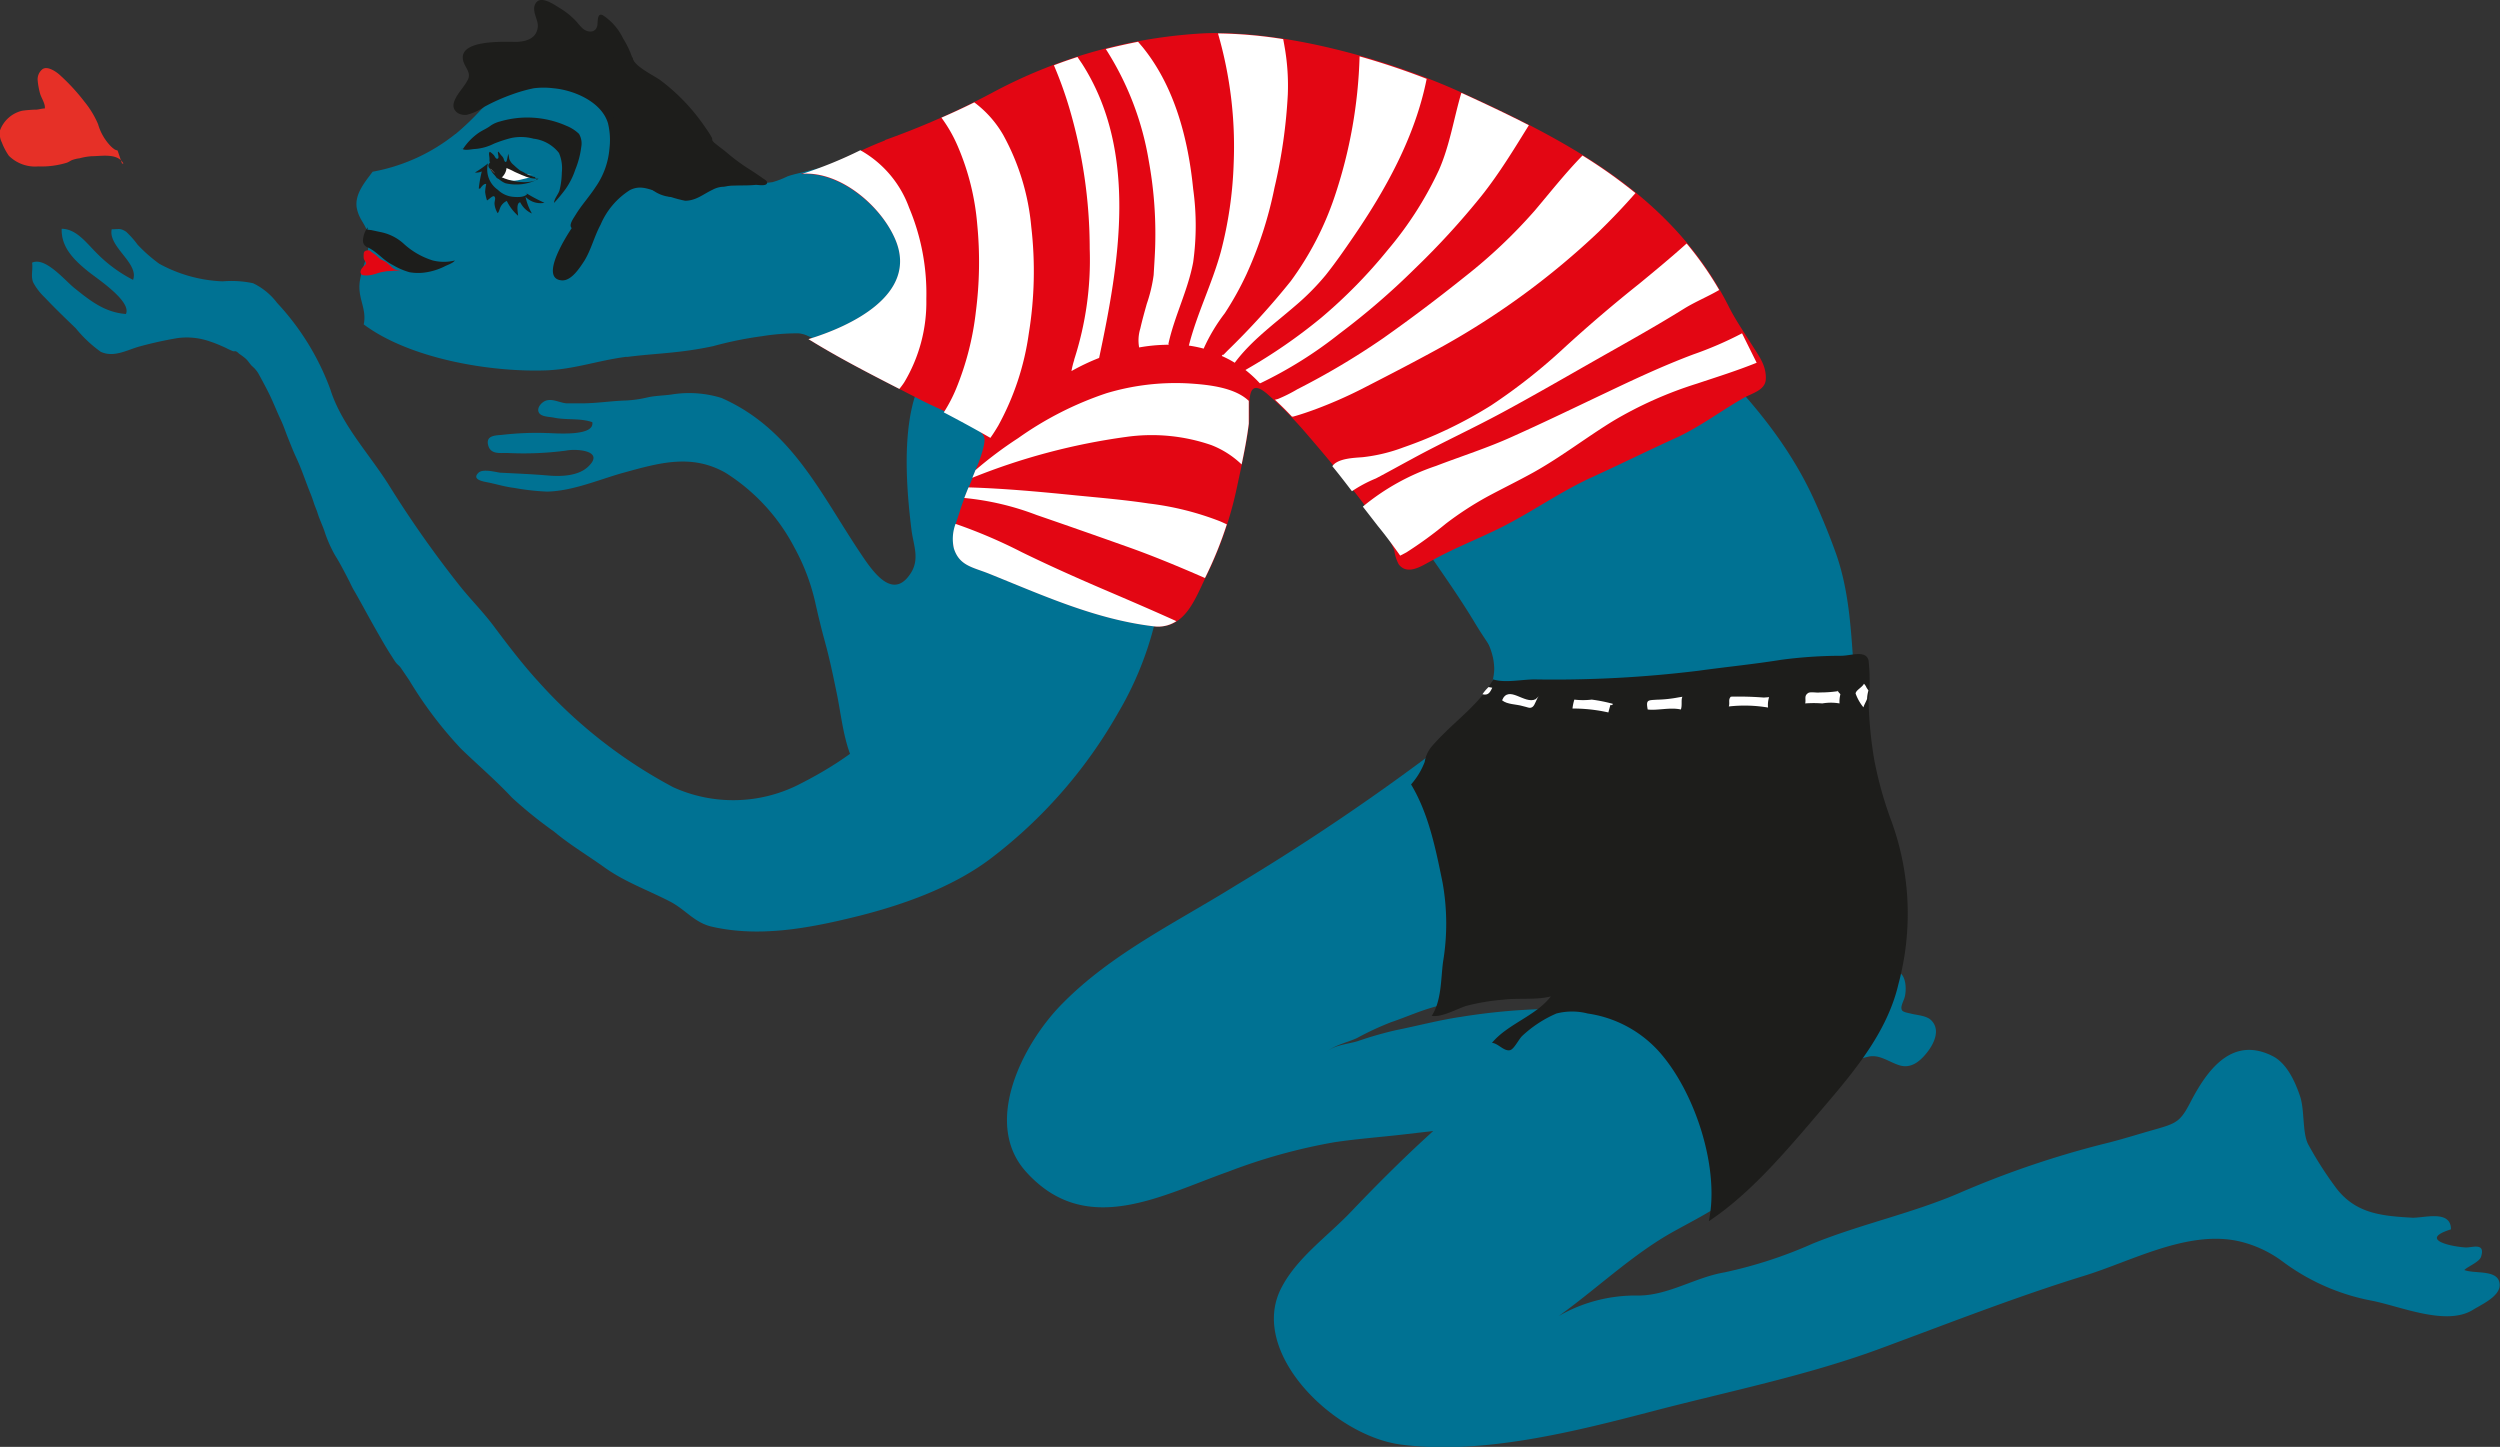 <svg xmlns="http://www.w3.org/2000/svg" viewBox="0 0 254.93 147.54"><rect x="0" y="0" width="254.93" height="147.54" fill="#333333" stroke="none"/><defs><style>.cls-1{fill:#007293;}.cls-2{fill:#1d1d1b;}.cls-3{fill:#e30613;}.cls-4{fill:#fff;}.cls-5{fill:#e63027;}</style></defs><g id="Ebene_2" data-name="Ebene 2"><g id="Ebene_1-2" data-name="Ebene 1"><path class="cls-1" d="M107.09,48.91c.09.67-.77,1.93-1.06,2.62-.84,2-1.52,3.93-2.22,6-.6,1.74-.92,3.54-1.57,5.26-.85,2.26-1.81,4.43-2.82,6.62A36.84,36.84,0,0,1,94,77.81c-1.36,1.58-2.72,4.28-5,2.47C86.15,78,86,73.91,85.31,70.62c-.37-1.79-.72-3.48-1.2-5.22-.35-1.27-.65-2.52-.94-3.8A21.43,21.43,0,0,0,81,55.82a19.87,19.87,0,0,0-7-7.6c-3.51-2-6.83-1-10.48,0-2.49.7-5.08,1.84-7.71,1.91a24.09,24.09,0,0,1-3.39-.38c-.87-.1-1.76-.37-2.62-.55-.52-.1-1.75-.29-1-1,.42-.41,1.67-.08,2.18,0,1.62.08,3.28.15,4.93.29,1.26.11,3.15.08,4.16-1,1.56-1.57-1.37-1.75-2.35-1.54a33,33,0,0,1-6,.24c-.82,0-1.7.14-1.94-.79s.58-1,1.37-1.05a30.12,30.12,0,0,1,4.64-.19c.73,0,4.87.4,4.61-1.11-1.27-.44-2.6-.19-3.91-.46-.47-.1-1.35-.07-1.56-.56s.34-1.06.78-1.19c.67-.2,1.39.24,2.06.29.51,0,1.11,0,1.57,0,1.4,0,2.82-.22,4.22-.28A12,12,0,0,0,66,40.53c.77-.18,1.69-.19,2.47-.3a11.14,11.14,0,0,1,5.1.35c7.17,3.16,10.09,9.75,14.2,15.87,1.22,1.83,3.25,4.8,5.06,2.06,1-1.48.31-2.92.12-4.45-.55-4.41-1.14-11.63,1.24-15.7.5-.83.65-1,1.61-.81a8.37,8.37,0,0,1,3.57,2c1.28,1,3,1.8,4.11,3s1.48,3,3.3,3.18"/><path class="cls-1" d="M175,113.06a4.93,4.93,0,0,1,1.57-1,11.13,11.13,0,0,1,1.41-.2c.86-.21,1.69-.59,2.56-.83,2.18-.61,4.23-1.37,6.37-2.13a26.22,26.22,0,0,1,3.65-1.16c1.11-.22,2,.52,3.07.87,1.24.42,2.17-.4,2.87-1.28s1.41-2.3.44-3.28c-.49-.5-1.44-.52-2.08-.69-.22-.06-.76-.13-.9-.33-.24-.36.2-1,.29-1.45.19-.9.08-2.48-1-2.55-.19.37-1.09,1.82-1.59,1.82-.81,0-.11-1.71-.26-2.24s-1-2-1.61-1.7c-.38.18-.37.75-.44,1.1a2.6,2.6,0,0,1-.67,1.38c-.81-.53.57-2.25-1-2.58-1.1-.24-1.67,1.43-2,2.14a14.12,14.12,0,0,1-1.49,3.14,25,25,0,0,1-2.21,2.4c-1.31,1.3-2.16,3-3.56,4.15-.41.36-.95.72-1.11,1.27a1.62,1.62,0,0,0,.62,1.74"/><path class="cls-1" d="M46.43,13.67A18.91,18.91,0,0,1,38,17.51c-.74,1-1.92,2.34-1.6,3.79s1.22,1.67,1.19,3.43c0,1.49-.91,3-.94,4.45s.75,2.45.44,3.9c4.61,3.45,12.73,4.88,18.53,4.69,2.9-.1,5.31-1,8.2-1.38l.19,0c1.84-.24,3.69-.33,5.53-.56,1.06-.13,2.16-.31,3.21-.54a37.63,37.63,0,0,1,4.9-1,23.07,23.07,0,0,1,3.77-.3,2.94,2.94,0,0,1,.79.19l.76.34a8.18,8.18,0,0,0,1.93.82,7.37,7.37,0,0,0,3.37-.1c.52-.16,1-.33,1.55-.52a2.53,2.53,0,0,0,.51-.22,2,2,0,0,0,.93-.75,4.33,4.33,0,0,1,.7-1.06A9.69,9.69,0,0,0,93.58,30a16.19,16.19,0,0,0,.72-2.84,6.18,6.18,0,0,0-.57-3.56A20.23,20.23,0,0,0,92,20.18a7.82,7.82,0,0,0-2.15-2.48,5.47,5.47,0,0,0-1.7-.64,8.32,8.32,0,0,0-3.58-.13c-.84.18-1.66.35-2.47.57-.59.16-1.22.28-1.81.49a9.12,9.12,0,0,1-1.5.58c-.57.09-1.19.11-1.78.19s-1.23.09-1.85.12a16,16,0,0,1-3.79-.11c-2.79-.5-2.46-2.22-3.84-4.49a16.2,16.2,0,0,0-4.41-4.61C57.93,6,53.23,6.75,49,11.24a26.81,26.81,0,0,1-2.55,2.43"/><path class="cls-2" d="M63.52,3.89a5.74,5.74,0,0,0-2.07-2.35c-.57-.24-.48.64-.53,1-.12.85-1,.83-1.54.33-.3-.28-.52-.61-.82-.9A7.86,7.86,0,0,0,57.11.84c-.55-.33-1.9-1.32-2.45-.56s.26,1.7.18,2.48c-.12,1.13-1.12,1.48-2.17,1.51-1.31,0-6.21-.27-5.39,2.08.2.56.75,1.09.45,1.73-.38.8-1.09,1.4-1.41,2.26s.39,1.46,1.27,1.37a5.44,5.44,0,0,0,1.8-.82,19.64,19.64,0,0,1,2.85-1.27A15.36,15.36,0,0,1,54.43,9a8,8,0,0,1,2,0c2.14.19,4.94,1.41,5.57,3.58a7.25,7.25,0,0,1,.15,2.54,8,8,0,0,1-1.45,4c-.62.95-1.41,1.81-2,2.78-.28.46-1,1.4,0,1.49.25,0,.51-.07.76-.05s.64.22.8.1.24-.6.31-.79a6.78,6.78,0,0,1,.69-1.27c.77-1.27,1.62-2.94,3.4-2.7a4.63,4.63,0,0,1,1.85.67,3.57,3.57,0,0,0,1.69.71,4.48,4.48,0,0,0,1.75-.16c.42-.16,1.11-.57,1.2-1s-.2-.75-.43-1.14a19,19,0,0,0-1.42-1.92c-.42-.56-.79-1.14-1.27-1.68a8.17,8.17,0,0,1-1.12-1.57c-.29-.56-.67-1.13-.9-1.71s-.43-1.2-.61-1.79c-.07-.23-.09-.47-.14-.7a9,9,0,0,0-.45-1.12,4.68,4.68,0,0,1-.16-.83A9.6,9.6,0,0,0,63.52,3.89Z"/><path class="cls-2" d="M37.46,23.46c-.09-.08.26,0,.39,0l.93.2a4.92,4.92,0,0,1,2.35,1.16,7.81,7.81,0,0,0,3,1.74,4.67,4.67,0,0,0,2.26,0c-.24.31-.75.44-1.1.63a6.5,6.5,0,0,1-1.78.57,5.14,5.14,0,0,1-1.75,0,7,7,0,0,1-1.69-.73c-1-.49-1.59-1.34-2.54-1.79a.73.73,0,0,1-.51-.82,2.37,2.37,0,0,1,.48-1.24"/><path class="cls-2" d="M47.2,15.21a6,6,0,0,1,1.68-1.71c.37-.24.75-.39,1.1-.65a2.88,2.88,0,0,1,1-.46,9.83,9.83,0,0,1,6.78.44,4,4,0,0,1,1.28.82A1.92,1.92,0,0,1,59.27,15a8.92,8.92,0,0,1-.6,2.28,7.65,7.65,0,0,1-1,2,15.91,15.91,0,0,1-1.17,1.41c0-.41.42-.86.55-1.26a8.13,8.13,0,0,0,.24-1.83,4,4,0,0,0-.29-2,3.88,3.88,0,0,0-2.61-1.46,4.89,4.89,0,0,0-2.25-.07,13.56,13.56,0,0,0-1.77.58,5.14,5.14,0,0,1-1.89.54c-.36,0-1.2.25-1.44-.1"/><path class="cls-2" d="M53.76,19.78c-.29.36-1,.33-1.44.29a2.57,2.57,0,0,1-1.56-.72,2.52,2.52,0,0,1-1-2.69,10.22,10.22,0,0,1-1.33.93,1.3,1.3,0,0,0,.7-.11,13.09,13.09,0,0,0-.31,1.75.8.8,0,0,0,.15,0c.1-.18.39-.53.61-.47a5.44,5.44,0,0,0-.11.81,4.52,4.52,0,0,0,.19.87c.27-.13.76-.76.83-.21,0,.18-.08.39-.06.59a2.11,2.11,0,0,0,.32.92c.14-.13.21-.51.33-.71a1.36,1.36,0,0,1,.6-.54A4.74,4.74,0,0,0,52.83,22c0-.25-.24-1.32.22-1.37a2.44,2.44,0,0,0,1.19,1.14,5.66,5.66,0,0,1-.65-1.7,2.12,2.12,0,0,0,1.93.61,16.3,16.3,0,0,1-2-1.07"/><path class="cls-2" d="M55,8.54a11.45,11.45,0,0,1,2.72.13,7.57,7.57,0,0,1,3,.89A6.93,6.93,0,0,1,63,16.05c-.68,2.51-2.5,4.37-4.1,6.36-.56.7-4.18,6-1.61,6.18,1,.07,1.87-1.35,2.3-2,.7-1.14,1-2.47,1.65-3.67a7.74,7.74,0,0,1,3-3.54c1-.49,1.72-.16,2.76.15a12.78,12.78,0,0,0,2.86.94c1.12,0,1.86-.68,2.78-1.11a2.6,2.6,0,0,1,1-.31c.34,0,.64-.12,1-.14h.7c.58,0,1.17,0,1.74-.06.25,0,1.18.18,1.14-.25,0-.19-.34-.35-.49-.46-.41-.3-.85-.58-1.28-.86a19.73,19.73,0,0,1-2.35-1.73c-.38-.32-.79-.6-1.17-.92a1.17,1.17,0,0,1-.3-.33c0-.11,0-.22-.08-.33a7.82,7.82,0,0,0-.55-.86,20.09,20.09,0,0,0-4.62-4.9c-.68-.51-2.82-1.49-2.86-2.34"/><path class="cls-1" d="M30.15,46.54c-.28-.6-.52-1.24-.77-1.85s-.47-1.31-.77-1.93c-.44-.93-.8-1.89-1.27-2.81-.32-.63-.66-1.26-1-1.88a3,3,0,0,0-.64-.74c-.22-.22-.38-.51-.62-.73s-.47-.37-.71-.54a1.18,1.18,0,0,0-.31-.24c-.09,0-.18,0-.27,0a6.71,6.71,0,0,1-.77-.35c-.51-.23-1-.45-1.55-.63a7.11,7.11,0,0,0-3.39-.36,39,39,0,0,0-3.81.84c-1.25.33-2.64,1.19-4,.55a13,13,0,0,1-2.54-2.39c-1.11-1.07-2.19-2.11-3.18-3.16a6,6,0,0,1-1.17-1.53c-.26-.69,0-1.28-.11-2,1.33-.64,3.32,1.78,4.3,2.57,1.63,1.31,3.1,2.49,5.27,2.66.61-1.31-3-3.64-3.85-4.34-1.5-1.21-2.76-2.49-2.7-4.35,1.48,0,2.54,1.46,3.5,2.41a14.39,14.39,0,0,0,3.78,2.8c.63-1.71-2.56-3.36-2.18-5.16.75,0,.85-.14,1.46.24a9.57,9.57,0,0,1,1.19,1.34,15.74,15.74,0,0,0,2.19,1.93,14.59,14.59,0,0,0,6.48,1.8,10.56,10.56,0,0,1,3.09.19,6.65,6.65,0,0,1,2.45,2,26.15,26.15,0,0,1,5.44,8.84c1.14,3.62,4,6.6,6,9.8a109.88,109.88,0,0,0,7.06,10.05c1.15,1.47,2.48,2.78,3.6,4.28,1.43,1.91,2.9,3.85,4.52,5.62A49.78,49.78,0,0,0,68.66,80.28a14.82,14.82,0,0,0,12.68-.22c5.48-2.75,10.24-6.36,12.75-12a30.09,30.09,0,0,0,2.28-8.78c.53-4.65,4.64-5.95,9-5.47a56.5,56.5,0,0,1,8.72,1.81,17.33,17.33,0,0,1,3,1.09c2.24,1.09,1,5.27.57,7.2A33.92,33.92,0,0,1,114,72.72,49,49,0,0,1,100.9,87.64c-3.89,2.9-9,4.7-13.73,5.86s-9.75,2.1-14.56,1c-1.78-.4-2.69-1.73-4.25-2.55-2.23-1.16-4.62-2-6.68-3.47C60,87.27,58.11,86.15,56.5,84.8a44.23,44.23,0,0,1-4.28-3.45c-1.63-1.75-3.48-3.33-5.21-5a41.22,41.22,0,0,1-5.29-7l-.87-1.28c-.14-.19-.33-.31-.47-.49s-.36-.55-.54-.82c-.35-.55-.68-1.1-1-1.67-.65-1.11-1.27-2.24-1.89-3.37-.28-.5-.55-1-.84-1.49s-.37-.74-.57-1.11c-.43-.83-.86-1.68-1.36-2.47a13.25,13.25,0,0,1-1.12-2.56c-.22-.61-.5-1.19-.69-1.82-.1-.31-.24-.6-.34-.91s-.24-.72-.38-1.06c-.5-1.23-.9-2.49-1.47-3.69C30.17,46.57,30.16,46.56,30.15,46.54Z"/><path class="cls-1" d="M91.4,16c5-3.68,12.58-4.87,18.89-5.34a87.72,87.72,0,0,1,24.25,1.59c11.49,2.46,21.27,8.58,30.28,15.94,7.85,6.42,15.93,13.55,20.1,22.62.83,1.82,1.61,3.71,2.28,5.58,1.36,3.82,1.55,7.83,1.83,11.84a118.55,118.55,0,0,1-.57,25.94c-1.36,9.09-3.45,18.47-9.58,25.62-2.47,2.88-5,4-8.2,5.78-4.17,2.3-7.86,5.86-11.74,8.63a15.68,15.68,0,0,1,8.1-2.09c3.08,0,5.8-1.85,8.79-2.36a45.42,45.42,0,0,0,9-2.93c4.93-2,10.18-3.1,15-5.18a96.5,96.5,0,0,1,14.7-5c1.79-.43,3.54-1,5.3-1.49,2.12-.61,2.52-.79,3.54-2.77,1.62-3.11,4.15-6.81,8.35-4.7,1.48.73,2.33,2.65,2.82,4.1s.21,3.87.88,5a37.25,37.25,0,0,0,2.86,4.44c2,2.55,4.61,2.77,7.65,2.95,1.17.07,4-.87,4,1.19-3.39,1.06.1,1.77,1.53,1.85.69,0,2-.52,1.54.94-.16.54-1.37,1-1.71,1.36,1.15.43,3.57-.12,3.61,1.52,0,1.2-1.88,2-2.8,2.58-2.68,1.58-7.15-.33-10.11-.95a22.08,22.08,0,0,1-9.2-4,11.91,11.91,0,0,0-4.58-2.11c-5.24-1.11-10.93,2.1-15.76,3.57-7,2.16-14,4.92-20.94,7.48-7.38,2.7-15.23,4.28-22.85,6.27-8,2.09-17.54,4.53-25.84,3.43-6.84-.91-15.48-9.36-12.2-15.89,1.57-3.12,4.71-5.29,7.15-7.85s5-5.13,7.67-7.58c5.14-4.67,9.33-9.64,13.85-14.54,8.37-9.08,3.55-21.57-3.74-29.86a5.14,5.14,0,0,1-.94-1.58,14.4,14.4,0,0,0-1.26-2c-1-1.52-2.07-3-3-4.56-1.81-3-3.9-5.87-5.87-8.78a88.79,88.79,0,0,0-8.8-11.47,28.6,28.6,0,0,0-5.16-3.91,29.44,29.44,0,0,0-5.11-2.79,12.32,12.32,0,0,0-6.2-.92c-2.08.25-4.2.56-6.29.6a27.68,27.68,0,0,1-6.3-.9,16.94,16.94,0,0,1-3.65-1,15.43,15.43,0,0,1-3.07-2.46c-3-2.52-7.21-5.21-9.1-8.68-2.22-4.08,1.78-5.58,2-9.58"/><path class="cls-1" d="M163.63,73.61s0,0,0,0A21.91,21.91,0,0,0,161.27,70,29.21,29.21,0,0,0,157.49,66a14.29,14.29,0,0,0-2.08-1.56,4.23,4.23,0,0,0-1.11-.54c-.46-.11-.94-.15-1.41-.25a6.5,6.5,0,0,0-.77-.12c-.31,0-.92.28-1,.59s.14.47.25.66a8,8,0,0,1,.46,1,7.51,7.51,0,0,1,.42,1.32,6,6,0,0,1,.12,1.2,5.81,5.81,0,0,1-.18,1.17,3.79,3.79,0,0,1-.14.48,10.57,10.57,0,0,1-2,3,23.63,23.63,0,0,1-3.59,3.55A235.51,235.51,0,0,1,126,90.3c-6,3.73-12.61,6.91-17.63,12-4,4-8.26,12.17-3.75,17.18,6.1,6.79,13.76,2.43,20.62,0a58.3,58.3,0,0,1,10.8-3c2.4-.36,4.8-.53,7.28-.82,3.91-.45,7.51-.88,11.39-1.12a4.24,4.24,0,0,0,1.36-.29c1.8-.75,2.93-2.83,4-4.38s2.19-3.61,1.14-5.36c-1-1.56-3-1.63-4.61-1.59a64,64,0,0,0-7.68.78c-2.21.33-4.39.91-6.58,1.35a37.72,37.72,0,0,0-3.9,1.12c-1,.31-2.39.38-3.17,1.12.74-.71,2.17-1,3.11-1.44a29.89,29.89,0,0,1,3.46-1.61c1.09-.37,2.14-.81,3.22-1.19.53-.18,1.07-.35,1.62-.49.28-.07.56-.12.85-.17l.34,0a2.79,2.79,0,0,0,.35-.11,5.1,5.1,0,0,1,.95-.16,15.13,15.13,0,0,0,1.5-.25c.84-.11,1.63-.33,2.46-.5a22,22,0,0,0,6.18-2c.43-.25.83-.54,1.25-.81a6.63,6.63,0,0,0,1.13-.84c.62-.61,1.16-1.3,1.73-2a12.55,12.55,0,0,0,1.9-3.34c.2-.47.4-.95.57-1.43s.28-1,.42-1.43a11.55,11.55,0,0,0,.5-2.39,11,11,0,0,0,0-1.82,5.89,5.89,0,0,1-.07-1.51,4.86,4.86,0,0,0-.16-1.51c-.12-.57-.24-1.13-.39-1.7a34.45,34.45,0,0,0-2.41-6.59A1.51,1.51,0,0,1,163.63,73.61Z"/><path class="cls-3" d="M90.28,14.27a81.46,81.46,0,0,0,11.25-5,51.52,51.52,0,0,1,21.4-5.88c8.27-.27,18.7,2.68,26.18,6.08,11.24,5.11,21.62,10.68,27.21,21.86.66,1.3,1.5,2.52,2.27,3.75s1.55,2.2,1.47,3.62c-.07,1.1-1.41,1.4-2.26,1.88-2.27,1.29-4.34,2.87-6.74,4-2.94,1.33-5.82,2.76-8.76,4.1-3.47,1.59-6.57,3.88-10,5.48-2.08,1-4.28,1.87-6.29,3-1,.52-2.46,1.56-3.37.4a4,4,0,0,1-.46-1.44,8.42,8.42,0,0,0-1.32-2.28c-2.32-3.29-4.87-6.41-7.51-9.47a39.36,39.36,0,0,0-4.15-4.22c-2.36-2-1.66,1.63-1.84,3.07-.27,2.19-.78,4.36-1.24,6.53a38.56,38.56,0,0,1-3.16,9.09c-1.11,2.26-2.18,5.44-5.34,5-5.94-.72-11.29-3.17-16.76-5.37-1.66-.66-3-.8-3.56-2.56-.38-1.17.21-2.61.57-3.76.47-1.51,1.17-3,1.73-4.5a15.61,15.61,0,0,0,.65-1.89c.21-.9.27-1.28-.39-1.81-1.63-1.31-4-2.16-5.87-3.12-3.88-2-7.81-3.93-11.52-6.23,4.2-1.27,11.23-4.51,8.87-10.13a9.47,9.47,0,0,0-1-1.79A11.9,11.9,0,0,0,88.93,21a13,13,0,0,0-1.7-1.45,11,11,0,0,0-1.91-1.1,8.51,8.51,0,0,0-2-.62,7,7,0,0,0-.79-.08h-.4l-.19,0c-.06,0-.14,0-.2,0s0-.05.07-.06l.12,0,.23,0a3.33,3.33,0,0,0,.51-.16c.36-.12.71-.25,1.06-.39.76-.29,1.5-.62,2.24-.95l2.21-1c.66-.3,1.33-.59,2-.84Z"/><path class="cls-4" d="M123.53,45.39a18.62,18.62,0,0,0-8.67-.84,65.54,65.54,0,0,0-15.71,4.17c.11-.26.22-.52.32-.78a40.41,40.41,0,0,1,4.35-3.26,34.36,34.36,0,0,1,9-4.58,24.49,24.49,0,0,1,8.43-1c1.84.12,4.63.37,6.09,1.78,0,.79,0,1.74,0,2.32-.17,1.39-.44,2.78-.73,4.16A9.33,9.33,0,0,0,123.53,45.39Z"/><path class="cls-4" d="M122.87,58.94c-2.66-1.16-5.32-2.27-8.07-3.24q-4.55-1.62-9.11-3.19a28,28,0,0,0-7.36-1.73c.14-.36.28-.72.43-1.08,3.67.11,7.33.45,11,.82,2.46.24,4.93.45,7.37.82a29.75,29.75,0,0,1,7.21,1.79c.25.1.5.22.76.34a39.48,39.48,0,0,1-2.16,5.34Z"/><path class="cls-4" d="M104.2,56.31c2.66,1.3,5.36,2.51,8.08,3.68,2.57,1.1,5.14,2.2,7.68,3.35a3.39,3.39,0,0,1-2.37.52c-5.94-.72-11.29-3.17-16.76-5.37-1.66-.66-3-.8-3.56-2.56a4.36,4.36,0,0,1,.17-2.51A52.23,52.23,0,0,1,104.2,56.31Z"/><path class="cls-4" d="M117.81,24.44a41.21,41.21,0,0,0-.66-8A30.24,30.24,0,0,0,112.76,5c1.09-.28,2.19-.52,3.29-.74l.46.54c3.3,4.06,4.66,9.44,5.16,14.47a27.08,27.08,0,0,1,0,7.47c-.53,2.86-1.9,5.47-2.52,8.3,0,.06,0,.1.07.12a2.41,2.41,0,0,0-.38,0,17.14,17.14,0,0,0-2.68.27,4.07,4.07,0,0,1,.12-1.93c.19-.85.43-1.69.66-2.52a15,15,0,0,0,.7-2.94C117.71,26.82,117.8,25.64,117.81,24.44Z"/><path class="cls-4" d="M124.2,3.41a45.65,45.65,0,0,1,6.65.58c.07.35.13.71.19,1.06a22.85,22.85,0,0,1,.28,4.6,53.44,53.44,0,0,1-1.36,9.5A40.3,40.3,0,0,1,127.09,28a31.79,31.79,0,0,1-2.2,3.95,18,18,0,0,0-2.15,3.6,12.62,12.62,0,0,0-1.51-.31c.83-3.27,2.37-6.31,3.26-9.56a40.59,40.59,0,0,0,1.31-9A41.38,41.38,0,0,0,124.2,3.41Z"/><path class="cls-4" d="M124.69,36.17a.12.12,0,0,0,.08,0l.39-.4a77.33,77.33,0,0,0,6.46-7.1,31.44,31.44,0,0,0,4.46-8.58,49.05,49.05,0,0,0,2.56-14.34c2.37.67,4.68,1.45,6.84,2.29-1.17,5.9-4.19,11.34-7.59,16.28-.87,1.27-1.76,2.55-2.72,3.75a25,25,0,0,1-3.12,3.14c-2.12,1.83-4.46,3.52-6.14,5.78a11,11,0,0,0-1.32-.69A.28.28,0,0,1,124.69,36.17Z"/><path class="cls-4" d="M151.05,20a79.29,79.29,0,0,1-6.79,7.41A74.44,74.44,0,0,1,136.62,34a42.72,42.72,0,0,1-8.1,5.08.1.1,0,0,0-.06,0A12.07,12.07,0,0,0,127,37.73l.13-.08a54.61,54.61,0,0,0,7.6-5.25,51.48,51.48,0,0,0,6.78-6.91,36.22,36.22,0,0,0,5.22-8.15c1.11-2.52,1.51-5.24,2.28-7.85l.06,0c2.32,1.06,4.61,2.14,6.83,3.28C154.37,15.24,152.86,17.73,151.05,20Z"/><path class="cls-4" d="M163,23.66a78.76,78.76,0,0,1-15.75,11.58c-2.78,1.54-5.61,3-8.46,4.46a45.22,45.22,0,0,1-4.56,2c-.78.29-1.56.56-2.36.78l-.13,0c-.56-.6-1.14-1.17-1.73-1.72l.29-.07a15.17,15.17,0,0,0,2-1A76.49,76.49,0,0,0,141,34.52c2.84-2,5.65-4.12,8.37-6.3a52.75,52.75,0,0,0,7.12-6.73c1.6-1.89,3.14-3.85,4.88-5.63a52,52,0,0,1,5.4,3.83C165.58,21.06,164.3,22.39,163,23.66Z"/><path class="cls-4" d="M171.77,31.45c-3,1.87-6.13,3.6-9.21,5.35s-6.19,3.55-9.34,5.25S147,45.15,144,46.79c-1.23.66-2.44,1.34-3.7,2a13.57,13.57,0,0,0-2.44,1.3c-.65-.85-1.3-1.7-2-2.55.55-.82,2.27-.85,3.1-.92a17,17,0,0,0,4.15-1,44,44,0,0,0,8.94-4.28,58.12,58.12,0,0,0,7.45-5.87c2.48-2.27,5-4.42,7.66-6.54,1.63-1.34,3.26-2.69,4.83-4.1a33.7,33.7,0,0,1,3.32,4.74C174.19,30.23,172.91,30.75,171.77,31.45Z"/><path class="cls-4" d="M146.44,47.51c2.6-1,5.27-1.84,7.81-3,3.24-1.45,6.43-3,9.62-4.51,2.89-1.38,5.77-2.72,8.77-3.85a37,37,0,0,0,5-2.16l1.49,3c-2,.81-4.05,1.45-6.09,2.13a40.25,40.25,0,0,0-8.55,3.81c-2.74,1.68-5.29,3.66-8.1,5.23-1.53.85-3.11,1.62-4.66,2.45a33.31,33.31,0,0,0-4.32,2.81,40.29,40.29,0,0,1-4,2.91l-.63.33c-.71-1-1.44-2-2.26-3l-1.55-2A23.32,23.32,0,0,1,146.44,47.51Z"/><path class="cls-4" d="M109.87,5.81l.47.69c5.76,9,3.79,20.34,1.74,30a22.06,22.06,0,0,0-2.82,1.34,7.77,7.77,0,0,1,.28-1.13l0-.05a32.94,32.94,0,0,0,1.58-11.29A50.79,50.79,0,0,0,109,10.88a40.14,40.14,0,0,0-1.53-4.22C108.23,6.36,109.05,6.08,109.87,5.81Z"/><path class="cls-4" d="M102.3,13.76a23.83,23.83,0,0,1,2.86,9.36A39.5,39.5,0,0,1,104.91,34a27.28,27.28,0,0,1-3.12,9.41c-.25.42-.51.84-.8,1.24-1.56-.9-3.15-1.76-4.75-2.6a15.31,15.31,0,0,0,1.27-2.44,29.37,29.37,0,0,0,2-7.82,39.63,39.63,0,0,0,.14-8.91,25.45,25.45,0,0,0-2-8A14.47,14.47,0,0,0,96,12c1.12-.49,2.23-1,3.35-1.56A10.94,10.94,0,0,1,102.3,13.76Z"/><path class="cls-4" d="M92.7,21.17a22.59,22.59,0,0,1,1.76,9.31A15.94,15.94,0,0,1,92.2,39a8.05,8.05,0,0,1-.49.66c-3.2-1.64-6.35-3.27-9.27-5.08,4.2-1.27,11.23-4.51,8.87-10.13-1.44-3.44-5.61-7-9.48-6.73a42.86,42.86,0,0,0,5.9-2.4A11,11,0,0,1,92.7,21.17Z"/><path class="cls-2" d="M169.11,107.16a12.12,12.12,0,0,0-7.21-3.81,6.39,6.39,0,0,0-3.19,0,12.1,12.1,0,0,0-3.46,2.26c-.37.33-.86,1.4-1.28,1.48-.62.13-1.2-.7-1.83-.75,1.62-1.94,4.46-2.73,6-4.73-1.52.38-3.27.14-4.86.33a21.74,21.74,0,0,0-3.79.64c-.85.27-2.57,1.22-3.49,1,1-1.53.92-3.74,1.15-5.49a23.69,23.69,0,0,0-.05-8.1c-.7-3.43-1.41-7-3.21-10a7.49,7.49,0,0,0,1.39-2.3,3.23,3.23,0,0,1,.68-1.53c.42-.49.91-1,1.37-1.45,1.66-1.64,3.85-3.35,4.93-5.43,1.21.39,2.93,0,4.23,0a120.68,120.68,0,0,0,16.68-.88c2.82-.39,5.67-.67,8.47-1.12a47,47,0,0,1,6.12-.41c1,0,2.51-.62,2.78.48a17.14,17.14,0,0,1,0,3.92,41.44,41.44,0,0,0,.58,6.2,38.29,38.29,0,0,0,1.76,6.28,27.62,27.62,0,0,1,.71,16.59c-1.28,5.51-5.38,9.89-8.94,14.1-3,3.5-6.45,7.48-10.4,10.09C175.39,119.17,172.86,111.3,169.11,107.16Z"/><path class="cls-4" d="M187.67,70.79a3.06,3.06,0,0,0-.09.94,5.2,5.2,0,0,0-1.76,0,11.3,11.3,0,0,0-1.74,0c.1-.46-.14-.77.3-1.06.24-.16.89,0,1.18-.06a12.34,12.34,0,0,0,2.11-.17.55.55,0,0,1-.31,0"/><path class="cls-4" d="M180.4,71.09a2.67,2.67,0,0,0-.11,1.06,14.4,14.4,0,0,0-4-.11c.13-.41-.09-.69.21-1a33.08,33.08,0,0,1,3.46.1l-.2,0"/><path class="cls-4" d="M171.56,71.05c-.16.3,0,.88-.16,1.3-1.08-.25-2.36.12-3.38,0-.19-1,0-.94.92-1a13.36,13.36,0,0,0,2.24-.24"/><path class="cls-4" d="M164.44,71.87c-.1,0-.12.08-.22,0-.07.26-.15.53-.21.78a16.54,16.54,0,0,0-3.66-.4,4.75,4.75,0,0,1,.19-.91,7.47,7.47,0,0,0,1.77,0,15.73,15.73,0,0,1,2.15.43"/><path class="cls-4" d="M156.91,71c-.25.26-.36.89-.64,1.09s-.53,0-1-.09c-.66-.2-1.57-.15-2.1-.59.67-1.62,2.29.45,3.42-.11"/><path class="cls-4" d="M152.17,70.13c-.2.4-.38.83-1,.66a4.7,4.7,0,0,1,.62-.73"/><path class="cls-4" d="M190.34,70.13a1.27,1.27,0,0,0-.27-.41c-.17.37-.82.65-.85,1a4.71,4.71,0,0,0,.8,1.41c.07-.28.32-.67.37-.88a3.51,3.51,0,0,1,.14-.84"/><path class="cls-4" d="M54.33,17.81c-.78.33-3.94-2-4.37-1.12-.35.72,1,1.39,1.51,1.58,1,.37,1.65,0,2.63-.19,0,0-.16-.17-.2-.19"/><path class="cls-2" d="M54.73,18.34a4.81,4.81,0,0,1-3.17.35c-.6-.2-1.8-1.31-1.73-2,.25,1.65,4,2.37,5.08,1.53A3.27,3.27,0,0,1,53.59,18c-.14-.07-.29-.11-.44-.18s-.47-.2-.7-.31a6.76,6.76,0,0,0-.77-.36,2.19,2.19,0,0,1-.51-.25,5.49,5.49,0,0,0-1.06-.27c-.27-.08-.18-.29-.2-.53s-.11-.54.05-.62a2.3,2.3,0,0,1,.38.32c.1.1.19.38.34.39.33,0,0-.59.12-.73.11.07.21.27.31.38a1.08,1.08,0,0,1,.24.32,1.25,1.25,0,0,0,.1.27c.16.21.22,0,.26-.18l.12-.57a4.51,4.51,0,0,1,.1.53,1.41,1.41,0,0,0,.46.62,7.72,7.72,0,0,0,.61.53c.13.09.27.13.4.21a5.52,5.52,0,0,0,.69.34c.08,0,.35.18.44.12"/><path class="cls-2" d="M50.06,17.25c-.39-.17-.26-.57,0-.79s.53-.14.85-.07.75.16.75.68a1.51,1.51,0,0,1-.4.93.58.58,0,0,1-.5.2c-.19-.06-.27-.38-.32-.54"/><path class="cls-3" d="M40.67,27.64a1.8,1.8,0,0,0-.73,0c-.24,0-.45,0-.69.05a4.34,4.34,0,0,0-.81.19,3.73,3.73,0,0,1-1,.21c-.16,0-.43,0-.55-.08-.31-.29,0-.66.22-.88s.24-.2.19-.36-.2-.28-.21-.45a2.09,2.09,0,0,1,0-.43c0-.23.14-.33.37-.36s.29.06.44.18.33.22.47.34a4.33,4.33,0,0,0,.38.34c.2.14.45.22.65.36s.48.46.74.66a2,2,0,0,0,.95.24"/><path class="cls-5" d="M12,15.37c.08,0-.22-.08-.29-.12a2.74,2.74,0,0,1-.57-.51A5.33,5.33,0,0,1,10,12.66a9.5,9.5,0,0,0-1.38-2.28A20.55,20.55,0,0,0,6.18,7.72c-.39-.38-1.38-1.08-1.89-.63a1.31,1.31,0,0,0-.45,1.09,7.52,7.52,0,0,0,.24,1.34c.13.48.56,1.06.49,1.54-.27,0-.55.09-.83.12a11.82,11.82,0,0,0-1.47.11A3.18,3.18,0,0,0,0,13.3a2,2,0,0,0,.19,1.23A6.33,6.33,0,0,0,.9,15.88a3.8,3.8,0,0,0,3,1.09,8.76,8.76,0,0,0,2.92-.38c.18-.06.33-.18.51-.26a3.5,3.5,0,0,1,.79-.19,6.23,6.23,0,0,1,1.22-.21c1,0,2.64-.35,3.24.74a.23.23,0,0,1-.14,0"/></g></g></svg>